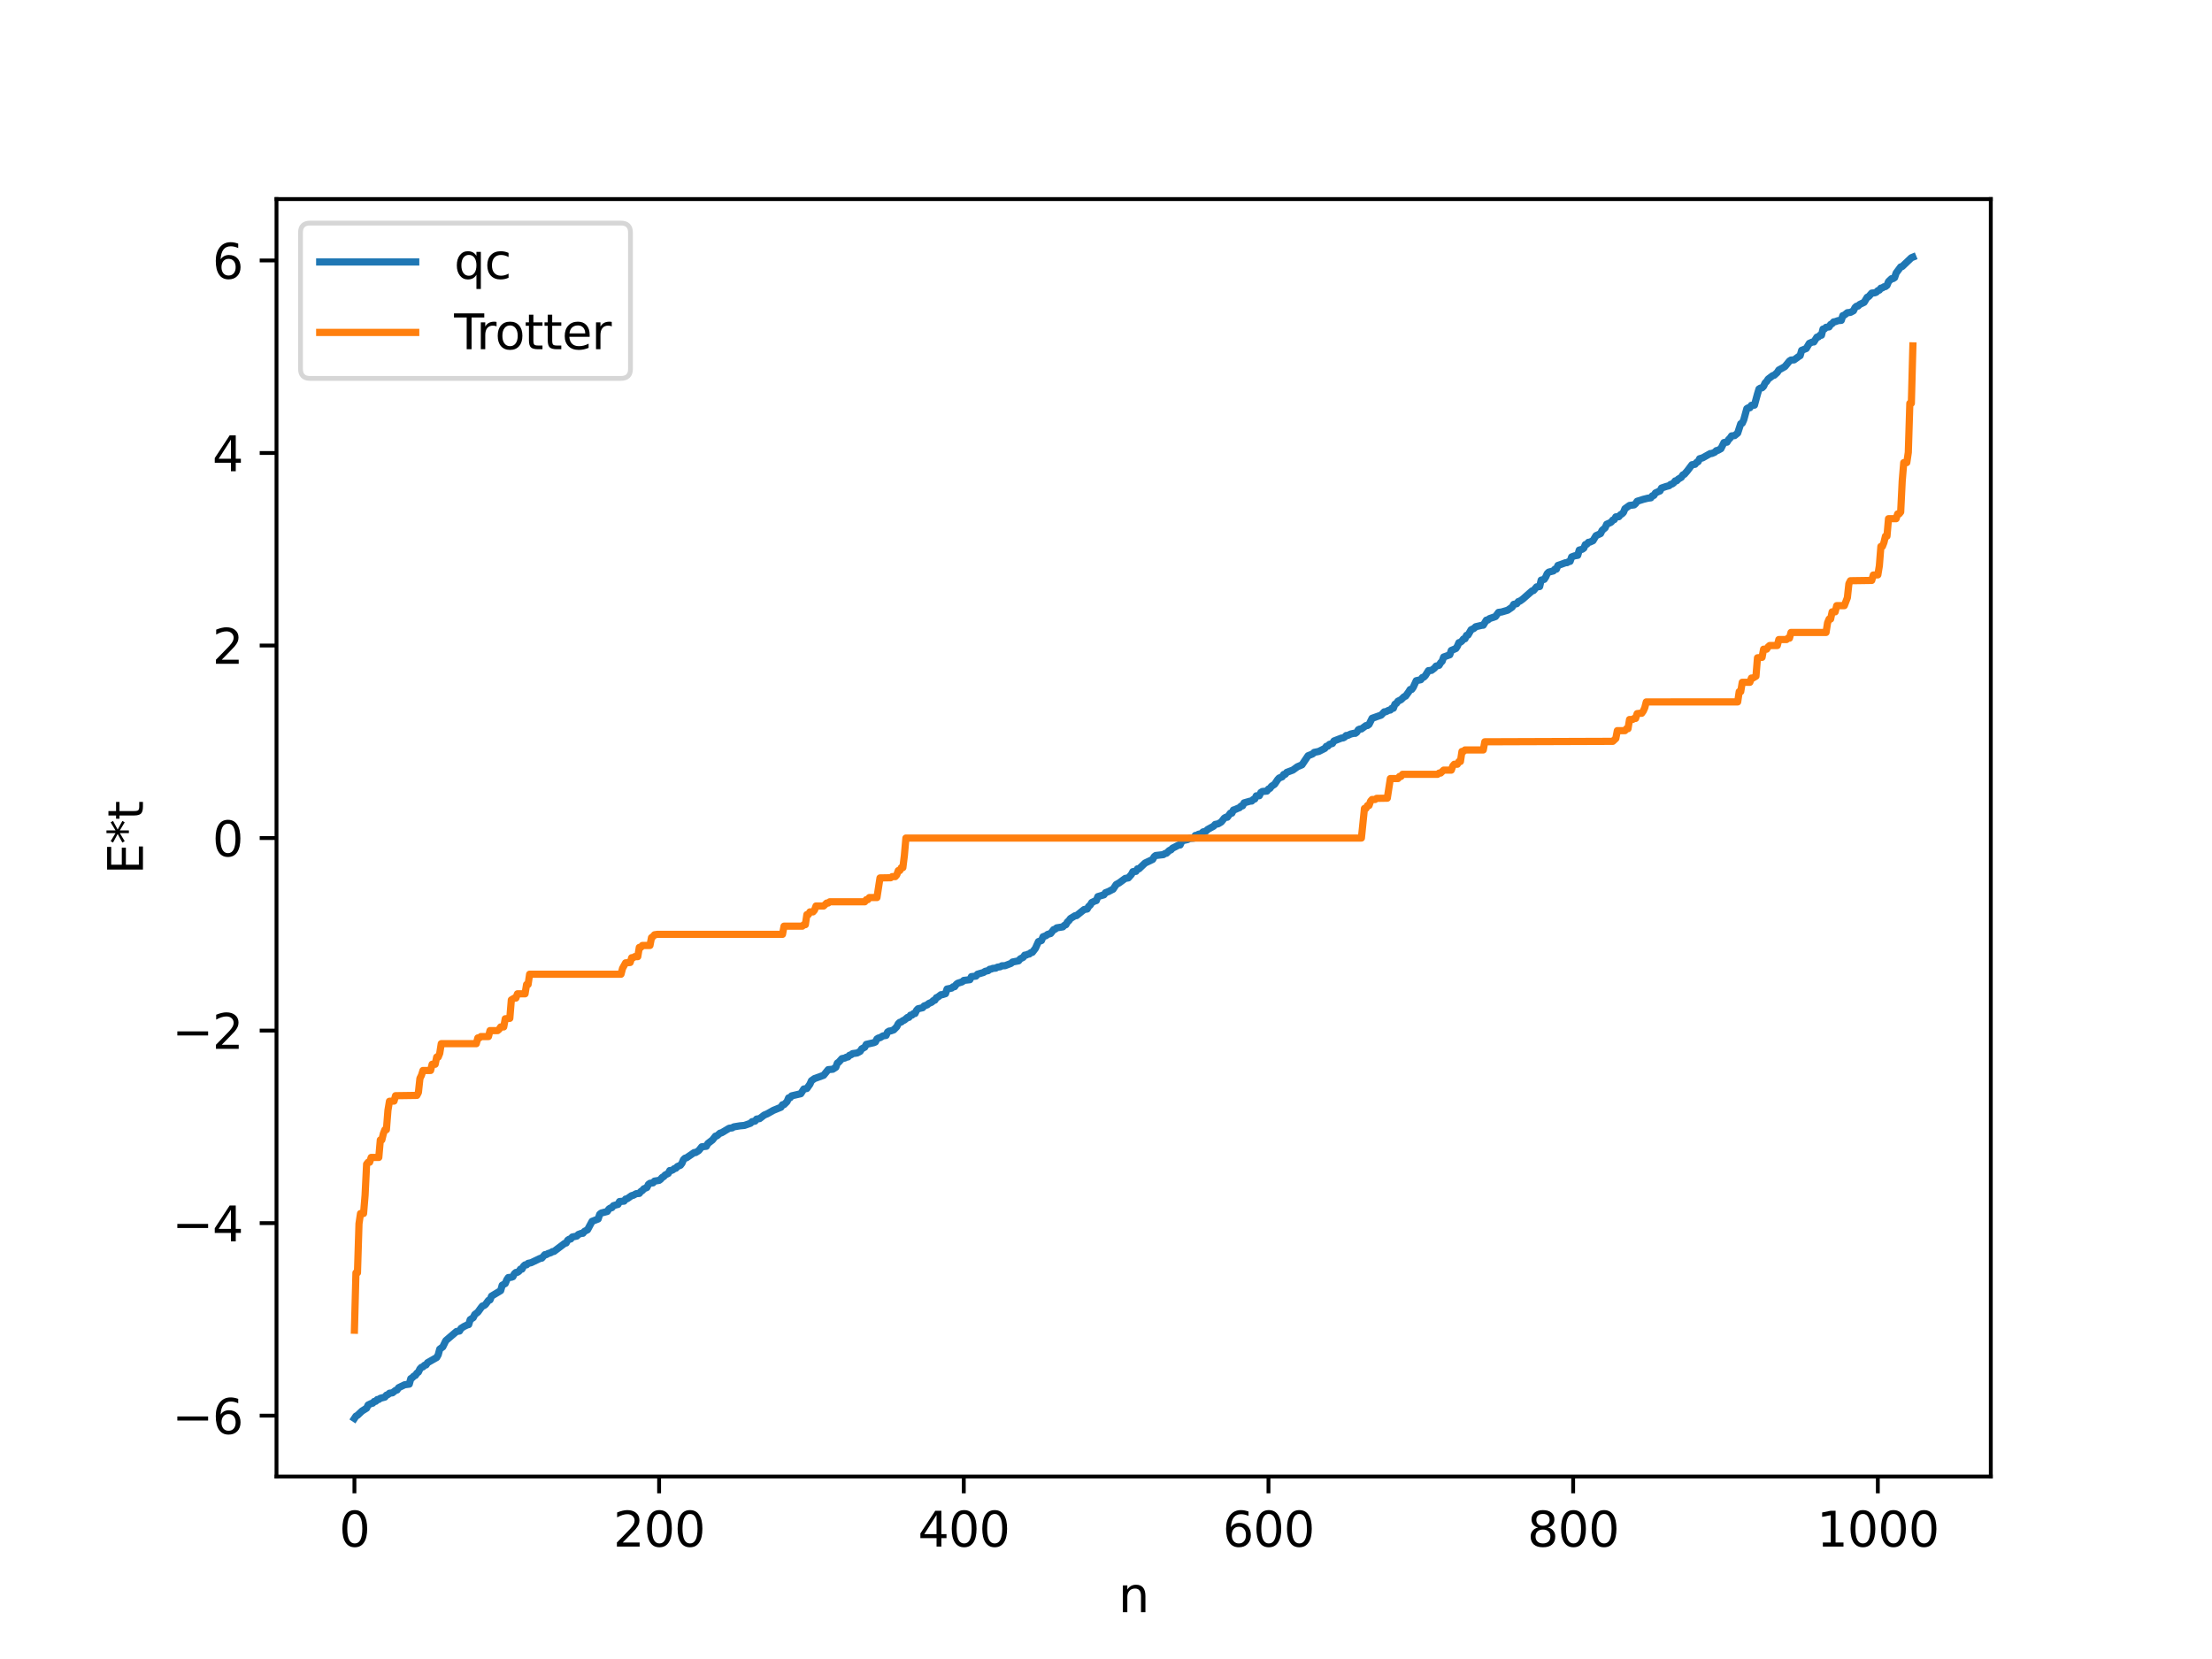 <?xml version="1.0" encoding="utf-8" standalone="no"?>
<!DOCTYPE svg PUBLIC "-//W3C//DTD SVG 1.1//EN"
  "http://www.w3.org/Graphics/SVG/1.1/DTD/svg11.dtd">
<svg xmlns:xlink="http://www.w3.org/1999/xlink" width="460.8pt" height="345.6pt" viewBox="0 0 460.8 345.6" xmlns="http://www.w3.org/2000/svg" version="1.1">
 <defs>
  <style type="text/css">*{stroke-linejoin: round; stroke-linecap: butt}</style>
 </defs>
 <g id="figure_1">
  <g id="patch_1">
   <path d="M 0 345.6 
L 460.8 345.6 
L 460.8 0 
L 0 0 
z
" style="fill: #ffffff"/>
  </g>
  <g id="axes_1">
   <g id="patch_2">
    <path d="M 57.6 307.584 
L 414.72 307.584 
L 414.72 41.472 
L 57.6 41.472 
z
" style="fill: #ffffff"/>
   </g>
   <g id="matplotlib.axis_1">
    <g id="xtick_1">
     <g id="line2d_1">
      <defs>
       <path id="md6f5f06dee" d="M 0 0 
L 0 3.5 
" style="stroke: #000000; stroke-width: 0.8"/>
      </defs>
      <g>
       <use xlink:href="#md6f5f06dee" x="73.833" y="307.584" style="stroke: #000000; stroke-width: 0.8"/>
      </g>
     </g>
     <g id="text_1">
      <!-- 0 -->
      <g transform="translate(70.651 322.182) scale(0.1 -0.1)">
       <defs>
        <path id="DejaVuSans-30" d="M 2034 4250 
Q 1547 4250 1301 3770 
Q 1056 3291 1056 2328 
Q 1056 1369 1301 889 
Q 1547 409 2034 409 
Q 2525 409 2770 889 
Q 3016 1369 3016 2328 
Q 3016 3291 2770 3770 
Q 2525 4250 2034 4250 
z
M 2034 4750 
Q 2819 4750 3233 4129 
Q 3647 3509 3647 2328 
Q 3647 1150 3233 529 
Q 2819 -91 2034 -91 
Q 1250 -91 836 529 
Q 422 1150 422 2328 
Q 422 3509 836 4129 
Q 1250 4750 2034 4750 
z
" transform="scale(0.016)"/>
       </defs>
       <use xlink:href="#DejaVuSans-30"/>
      </g>
     </g>
    </g>
    <g id="xtick_2">
     <g id="line2d_2">
      <g>
       <use xlink:href="#md6f5f06dee" x="137.304" y="307.584" style="stroke: #000000; stroke-width: 0.8"/>
      </g>
     </g>
     <g id="text_2">
      <!-- 200 -->
      <g transform="translate(127.76 322.182) scale(0.1 -0.1)">
       <defs>
        <path id="DejaVuSans-32" d="M 1228 531 
L 3431 531 
L 3431 0 
L 469 0 
L 469 531 
Q 828 903 1448 1529 
Q 2069 2156 2228 2338 
Q 2531 2678 2651 2914 
Q 2772 3150 2772 3378 
Q 2772 3750 2511 3984 
Q 2250 4219 1831 4219 
Q 1534 4219 1204 4116 
Q 875 4013 500 3803 
L 500 4441 
Q 881 4594 1212 4672 
Q 1544 4750 1819 4750 
Q 2544 4750 2975 4387 
Q 3406 4025 3406 3419 
Q 3406 3131 3298 2873 
Q 3191 2616 2906 2266 
Q 2828 2175 2409 1742 
Q 1991 1309 1228 531 
z
" transform="scale(0.016)"/>
       </defs>
       <use xlink:href="#DejaVuSans-32"/>
       <use xlink:href="#DejaVuSans-30" x="63.623"/>
       <use xlink:href="#DejaVuSans-30" x="127.246"/>
      </g>
     </g>
    </g>
    <g id="xtick_3">
     <g id="line2d_3">
      <g>
       <use xlink:href="#md6f5f06dee" x="200.775" y="307.584" style="stroke: #000000; stroke-width: 0.8"/>
      </g>
     </g>
     <g id="text_3">
      <!-- 400 -->
      <g transform="translate(191.231 322.182) scale(0.1 -0.1)">
       <defs>
        <path id="DejaVuSans-34" d="M 2419 4116 
L 825 1625 
L 2419 1625 
L 2419 4116 
z
M 2253 4666 
L 3047 4666 
L 3047 1625 
L 3713 1625 
L 3713 1100 
L 3047 1100 
L 3047 0 
L 2419 0 
L 2419 1100 
L 313 1100 
L 313 1709 
L 2253 4666 
z
" transform="scale(0.016)"/>
       </defs>
       <use xlink:href="#DejaVuSans-34"/>
       <use xlink:href="#DejaVuSans-30" x="63.623"/>
       <use xlink:href="#DejaVuSans-30" x="127.246"/>
      </g>
     </g>
    </g>
    <g id="xtick_4">
     <g id="line2d_4">
      <g>
       <use xlink:href="#md6f5f06dee" x="264.246" y="307.584" style="stroke: #000000; stroke-width: 0.8"/>
      </g>
     </g>
     <g id="text_4">
      <!-- 600 -->
      <g transform="translate(254.702 322.182) scale(0.1 -0.1)">
       <defs>
        <path id="DejaVuSans-36" d="M 2113 2584 
Q 1688 2584 1439 2293 
Q 1191 2003 1191 1497 
Q 1191 994 1439 701 
Q 1688 409 2113 409 
Q 2538 409 2786 701 
Q 3034 994 3034 1497 
Q 3034 2003 2786 2293 
Q 2538 2584 2113 2584 
z
M 3366 4563 
L 3366 3988 
Q 3128 4100 2886 4159 
Q 2644 4219 2406 4219 
Q 1781 4219 1451 3797 
Q 1122 3375 1075 2522 
Q 1259 2794 1537 2939 
Q 1816 3084 2150 3084 
Q 2853 3084 3261 2657 
Q 3669 2231 3669 1497 
Q 3669 778 3244 343 
Q 2819 -91 2113 -91 
Q 1303 -91 875 529 
Q 447 1150 447 2328 
Q 447 3434 972 4092 
Q 1497 4750 2381 4750 
Q 2619 4750 2861 4703 
Q 3103 4656 3366 4563 
z
" transform="scale(0.016)"/>
       </defs>
       <use xlink:href="#DejaVuSans-36"/>
       <use xlink:href="#DejaVuSans-30" x="63.623"/>
       <use xlink:href="#DejaVuSans-30" x="127.246"/>
      </g>
     </g>
    </g>
    <g id="xtick_5">
     <g id="line2d_5">
      <g>
       <use xlink:href="#md6f5f06dee" x="327.717" y="307.584" style="stroke: #000000; stroke-width: 0.8"/>
      </g>
     </g>
     <g id="text_5">
      <!-- 800 -->
      <g transform="translate(318.173 322.182) scale(0.1 -0.1)">
       <defs>
        <path id="DejaVuSans-38" d="M 2034 2216 
Q 1584 2216 1326 1975 
Q 1069 1734 1069 1313 
Q 1069 891 1326 650 
Q 1584 409 2034 409 
Q 2484 409 2743 651 
Q 3003 894 3003 1313 
Q 3003 1734 2745 1975 
Q 2488 2216 2034 2216 
z
M 1403 2484 
Q 997 2584 770 2862 
Q 544 3141 544 3541 
Q 544 4100 942 4425 
Q 1341 4750 2034 4750 
Q 2731 4750 3128 4425 
Q 3525 4100 3525 3541 
Q 3525 3141 3298 2862 
Q 3072 2584 2669 2484 
Q 3125 2378 3379 2068 
Q 3634 1759 3634 1313 
Q 3634 634 3220 271 
Q 2806 -91 2034 -91 
Q 1263 -91 848 271 
Q 434 634 434 1313 
Q 434 1759 690 2068 
Q 947 2378 1403 2484 
z
M 1172 3481 
Q 1172 3119 1398 2916 
Q 1625 2713 2034 2713 
Q 2441 2713 2670 2916 
Q 2900 3119 2900 3481 
Q 2900 3844 2670 4047 
Q 2441 4250 2034 4250 
Q 1625 4250 1398 4047 
Q 1172 3844 1172 3481 
z
" transform="scale(0.016)"/>
       </defs>
       <use xlink:href="#DejaVuSans-38"/>
       <use xlink:href="#DejaVuSans-30" x="63.623"/>
       <use xlink:href="#DejaVuSans-30" x="127.246"/>
      </g>
     </g>
    </g>
    <g id="xtick_6">
     <g id="line2d_6">
      <g>
       <use xlink:href="#md6f5f06dee" x="391.188" y="307.584" style="stroke: #000000; stroke-width: 0.8"/>
      </g>
     </g>
     <g id="text_6">
      <!-- 1000 -->
      <g transform="translate(378.463 322.182) scale(0.1 -0.1)">
       <defs>
        <path id="DejaVuSans-31" d="M 794 531 
L 1825 531 
L 1825 4091 
L 703 3866 
L 703 4441 
L 1819 4666 
L 2450 4666 
L 2450 531 
L 3481 531 
L 3481 0 
L 794 0 
L 794 531 
z
" transform="scale(0.016)"/>
       </defs>
       <use xlink:href="#DejaVuSans-31"/>
       <use xlink:href="#DejaVuSans-30" x="63.623"/>
       <use xlink:href="#DejaVuSans-30" x="127.246"/>
       <use xlink:href="#DejaVuSans-30" x="190.869"/>
      </g>
     </g>
    </g>
    <g id="text_7">
     <!-- n -->
     <g transform="translate(232.991 335.861) scale(0.1 -0.1)">
      <defs>
       <path id="DejaVuSans-6e" d="M 3513 2113 
L 3513 0 
L 2938 0 
L 2938 2094 
Q 2938 2591 2744 2837 
Q 2550 3084 2163 3084 
Q 1697 3084 1428 2787 
Q 1159 2491 1159 1978 
L 1159 0 
L 581 0 
L 581 3500 
L 1159 3500 
L 1159 2956 
Q 1366 3272 1645 3428 
Q 1925 3584 2291 3584 
Q 2894 3584 3203 3211 
Q 3513 2838 3513 2113 
z
" transform="scale(0.016)"/>
      </defs>
      <use xlink:href="#DejaVuSans-6e"/>
     </g>
    </g>
   </g>
   <g id="matplotlib.axis_2">
    <g id="ytick_1">
     <g id="line2d_7">
      <defs>
       <path id="meddeacdf82" d="M 0 0 
L -3.5 0 
" style="stroke: #000000; stroke-width: 0.8"/>
      </defs>
      <g>
       <use xlink:href="#meddeacdf82" x="57.6" y="294.91" style="stroke: #000000; stroke-width: 0.8"/>
      </g>
     </g>
     <g id="text_8">
      <!-- −6 -->
      <g transform="translate(35.858 298.709) scale(0.1 -0.1)">
       <defs>
        <path id="DejaVuSans-2212" d="M 678 2272 
L 4684 2272 
L 4684 1741 
L 678 1741 
L 678 2272 
z
" transform="scale(0.016)"/>
       </defs>
       <use xlink:href="#DejaVuSans-2212"/>
       <use xlink:href="#DejaVuSans-36" x="83.789"/>
      </g>
     </g>
    </g>
    <g id="ytick_2">
     <g id="line2d_8">
      <g>
       <use xlink:href="#meddeacdf82" x="57.6" y="254.801" style="stroke: #000000; stroke-width: 0.8"/>
      </g>
     </g>
     <g id="text_9">
      <!-- −4 -->
      <g transform="translate(35.858 258.6) scale(0.1 -0.1)">
       <use xlink:href="#DejaVuSans-2212"/>
       <use xlink:href="#DejaVuSans-34" x="83.789"/>
      </g>
     </g>
    </g>
    <g id="ytick_3">
     <g id="line2d_9">
      <g>
       <use xlink:href="#meddeacdf82" x="57.6" y="214.692" style="stroke: #000000; stroke-width: 0.8"/>
      </g>
     </g>
     <g id="text_10">
      <!-- −2 -->
      <g transform="translate(35.858 218.491) scale(0.1 -0.1)">
       <use xlink:href="#DejaVuSans-2212"/>
       <use xlink:href="#DejaVuSans-32" x="83.789"/>
      </g>
     </g>
    </g>
    <g id="ytick_4">
     <g id="line2d_10">
      <g>
       <use xlink:href="#meddeacdf82" x="57.6" y="174.583" style="stroke: #000000; stroke-width: 0.8"/>
      </g>
     </g>
     <g id="text_11">
      <!-- 0 -->
      <g transform="translate(44.237 178.382) scale(0.1 -0.1)">
       <use xlink:href="#DejaVuSans-30"/>
      </g>
     </g>
    </g>
    <g id="ytick_5">
     <g id="line2d_11">
      <g>
       <use xlink:href="#meddeacdf82" x="57.6" y="134.474" style="stroke: #000000; stroke-width: 0.8"/>
      </g>
     </g>
     <g id="text_12">
      <!-- 2 -->
      <g transform="translate(44.237 138.273) scale(0.1 -0.1)">
       <use xlink:href="#DejaVuSans-32"/>
      </g>
     </g>
    </g>
    <g id="ytick_6">
     <g id="line2d_12">
      <g>
       <use xlink:href="#meddeacdf82" x="57.6" y="94.365" style="stroke: #000000; stroke-width: 0.8"/>
      </g>
     </g>
     <g id="text_13">
      <!-- 4 -->
      <g transform="translate(44.237 98.164) scale(0.1 -0.1)">
       <use xlink:href="#DejaVuSans-34"/>
      </g>
     </g>
    </g>
    <g id="ytick_7">
     <g id="line2d_13">
      <g>
       <use xlink:href="#meddeacdf82" x="57.6" y="54.256" style="stroke: #000000; stroke-width: 0.8"/>
      </g>
     </g>
     <g id="text_14">
      <!-- 6 -->
      <g transform="translate(44.237 58.055) scale(0.1 -0.1)">
       <use xlink:href="#DejaVuSans-36"/>
      </g>
     </g>
    </g>
    <g id="text_15">
     <!-- E*t -->
     <g transform="translate(29.778 182.148) rotate(-90) scale(0.1 -0.1)">
      <defs>
       <path id="DejaVuSans-45" d="M 628 4666 
L 3578 4666 
L 3578 4134 
L 1259 4134 
L 1259 2753 
L 3481 2753 
L 3481 2222 
L 1259 2222 
L 1259 531 
L 3634 531 
L 3634 0 
L 628 0 
L 628 4666 
z
" transform="scale(0.016)"/>
       <path id="DejaVuSans-2a" d="M 3009 3897 
L 1888 3291 
L 3009 2681 
L 2828 2375 
L 1778 3009 
L 1778 1831 
L 1422 1831 
L 1422 3009 
L 372 2375 
L 191 2681 
L 1313 3291 
L 191 3897 
L 372 4206 
L 1422 3572 
L 1422 4750 
L 1778 4750 
L 1778 3572 
L 2828 4206 
L 3009 3897 
z
" transform="scale(0.016)"/>
       <path id="DejaVuSans-74" d="M 1172 4494 
L 1172 3500 
L 2356 3500 
L 2356 3053 
L 1172 3053 
L 1172 1153 
Q 1172 725 1289 603 
Q 1406 481 1766 481 
L 2356 481 
L 2356 0 
L 1766 0 
Q 1100 0 847 248 
Q 594 497 594 1153 
L 594 3053 
L 172 3053 
L 172 3500 
L 594 3500 
L 594 4494 
L 1172 4494 
z
" transform="scale(0.016)"/>
      </defs>
      <use xlink:href="#DejaVuSans-45"/>
      <use xlink:href="#DejaVuSans-2a" x="63.184"/>
      <use xlink:href="#DejaVuSans-74" x="113.184"/>
     </g>
    </g>
   </g>
   <g id="line2d_14">
    <path d="M 73.833 295.488 
L 74.15 295.012 
L 74.467 294.837 
L 75.42 293.94 
L 76.372 293.348 
L 76.689 292.684 
L 77.324 292.376 
L 77.641 292.31 
L 77.958 291.943 
L 78.276 291.916 
L 78.593 291.551 
L 78.91 291.534 
L 79.228 291.288 
L 80.18 291.041 
L 80.497 290.638 
L 80.815 290.529 
L 81.132 290.231 
L 81.767 290.146 
L 82.401 289.643 
L 82.719 289.557 
L 83.036 289.086 
L 84.305 288.468 
L 85.258 288.341 
L 85.575 287.192 
L 85.892 287.007 
L 86.21 286.66 
L 86.527 286.532 
L 86.844 286.057 
L 87.162 285.835 
L 87.479 285.17 
L 87.796 284.836 
L 88.114 284.745 
L 88.431 284.408 
L 88.748 284.348 
L 89.066 283.874 
L 90.97 282.791 
L 91.287 282.23 
L 91.605 281.044 
L 92.239 280.579 
L 92.874 279.274 
L 95.096 277.377 
L 95.73 277.274 
L 96.048 276.723 
L 96.682 276.321 
L 97.317 276.014 
L 97.634 275.933 
L 97.952 274.903 
L 98.586 274.488 
L 98.904 273.837 
L 99.539 273.354 
L 100.173 272.474 
L 100.491 272.073 
L 100.808 271.985 
L 101.125 271.756 
L 101.76 270.901 
L 102.077 270.794 
L 102.395 270.008 
L 104.299 268.859 
L 104.616 267.736 
L 105.251 267.388 
L 105.568 266.613 
L 105.886 266.141 
L 106.52 266.077 
L 106.838 265.96 
L 107.155 265.348 
L 107.472 265.077 
L 107.79 265.042 
L 108.107 264.839 
L 108.424 264.379 
L 108.742 264.375 
L 109.059 263.774 
L 109.377 263.498 
L 109.694 263.487 
L 110.011 263.179 
L 110.646 263.043 
L 112.55 262.133 
L 112.867 262.092 
L 113.502 261.367 
L 113.82 261.355 
L 114.137 261.15 
L 114.772 260.948 
L 115.089 260.735 
L 115.406 260.696 
L 117.628 259.018 
L 117.945 258.935 
L 118.262 258.369 
L 118.58 258.148 
L 118.897 258.105 
L 119.215 257.693 
L 120.167 257.496 
L 120.484 257.159 
L 121.119 256.922 
L 121.436 256.914 
L 121.753 256.512 
L 122.388 256.198 
L 123.34 254.43 
L 124.61 253.935 
L 124.927 252.966 
L 125.244 252.703 
L 126.514 252.367 
L 126.831 251.877 
L 127.148 251.659 
L 127.466 251.579 
L 127.783 251.171 
L 128.418 250.978 
L 128.735 250.907 
L 129.053 250.305 
L 130.005 250.22 
L 130.322 249.789 
L 130.639 249.735 
L 131.591 249.065 
L 131.909 249.008 
L 132.543 248.661 
L 133.178 248.611 
L 133.496 248.199 
L 133.813 248.02 
L 134.13 247.646 
L 134.765 247.38 
L 135.082 246.734 
L 135.4 246.502 
L 136.034 246.409 
L 136.352 246.044 
L 137.304 245.893 
L 137.621 245.657 
L 137.939 245.276 
L 138.256 245.119 
L 138.573 244.764 
L 139.208 244.451 
L 139.525 243.844 
L 139.843 243.838 
L 140.16 243.708 
L 140.477 243.441 
L 140.795 243.371 
L 141.112 243.011 
L 141.747 242.743 
L 142.064 242.326 
L 142.381 241.574 
L 142.699 241.274 
L 143.016 241.19 
L 144.603 240.101 
L 144.92 240.093 
L 145.555 239.694 
L 146.19 238.899 
L 147.142 238.79 
L 147.459 238.214 
L 148.411 237.481 
L 149.046 236.677 
L 149.363 236.604 
L 149.998 236.053 
L 150.315 235.986 
L 151.902 235.033 
L 152.537 234.956 
L 152.854 234.746 
L 154.124 234.534 
L 155.076 234.446 
L 156.345 233.996 
L 156.662 233.671 
L 157.297 233.544 
L 157.615 233.126 
L 158.249 233.025 
L 159.201 232.291 
L 159.836 232.025 
L 161.105 231.309 
L 162.692 230.657 
L 163.01 230.137 
L 163.327 230.109 
L 163.962 229.477 
L 164.279 228.709 
L 164.596 228.684 
L 164.914 228.287 
L 166.818 227.841 
L 167.453 226.857 
L 168.087 226.752 
L 168.722 225.852 
L 169.039 225.137 
L 169.674 224.687 
L 171.578 224.001 
L 172.53 222.826 
L 173.482 222.74 
L 174.117 222.331 
L 174.434 221.462 
L 174.752 221.241 
L 175.386 220.531 
L 176.021 220.403 
L 176.339 220.215 
L 176.656 220.181 
L 176.973 219.825 
L 177.291 219.743 
L 177.608 219.487 
L 178.56 219.356 
L 179.195 219.011 
L 179.512 218.495 
L 180.147 218.149 
L 180.464 217.565 
L 182.051 217.203 
L 182.368 217.058 
L 182.686 216.435 
L 183.003 216.232 
L 183.32 216.177 
L 183.955 215.792 
L 184.59 215.695 
L 184.907 214.994 
L 185.224 214.793 
L 185.542 214.76 
L 186.177 214.54 
L 186.811 213.893 
L 187.129 213.251 
L 187.446 212.963 
L 187.763 212.895 
L 188.081 212.621 
L 188.398 212.504 
L 189.033 211.957 
L 189.35 211.937 
L 189.667 211.476 
L 189.985 211.471 
L 190.302 211.147 
L 190.62 211.131 
L 190.937 210.469 
L 191.254 210.137 
L 192.206 209.929 
L 192.524 209.553 
L 193.158 209.328 
L 193.476 209.042 
L 194.11 208.77 
L 194.428 208.442 
L 194.745 208.361 
L 195.062 207.838 
L 195.38 207.707 
L 196.015 207.217 
L 196.332 207.2 
L 196.967 206.999 
L 197.284 206.032 
L 198.236 205.842 
L 198.553 205.565 
L 198.871 205.543 
L 199.188 205.088 
L 199.505 204.835 
L 200.458 204.529 
L 200.775 204.237 
L 202.044 204.089 
L 202.362 203.449 
L 203.314 203.34 
L 203.631 202.947 
L 204.9 202.577 
L 205.218 202.344 
L 205.853 202.201 
L 206.17 201.914 
L 206.487 201.88 
L 206.805 201.731 
L 207.439 201.679 
L 207.757 201.486 
L 208.391 201.39 
L 208.709 201.189 
L 209.343 201.182 
L 210.613 200.692 
L 210.93 200.404 
L 212.2 200.157 
L 212.517 199.757 
L 213.152 199.429 
L 213.469 198.97 
L 213.786 198.956 
L 214.104 198.781 
L 214.421 198.741 
L 214.739 198.458 
L 215.056 198.395 
L 215.691 197.569 
L 216.325 196.151 
L 216.96 195.931 
L 217.277 195.147 
L 217.912 194.914 
L 218.229 194.649 
L 218.864 194.469 
L 219.499 193.652 
L 219.816 193.566 
L 220.134 193.288 
L 221.403 193.087 
L 221.72 192.762 
L 222.038 192.64 
L 222.355 192.068 
L 222.672 191.795 
L 222.99 191.353 
L 223.942 190.768 
L 224.259 190.742 
L 225.846 189.472 
L 226.481 189.365 
L 226.798 188.808 
L 227.115 188.549 
L 227.433 188.01 
L 228.067 187.705 
L 228.385 187.608 
L 228.702 186.779 
L 229.972 186.405 
L 230.289 185.966 
L 230.924 185.726 
L 231.558 185.391 
L 231.876 185.239 
L 232.51 184.274 
L 233.145 183.918 
L 234.415 182.987 
L 235.049 182.885 
L 235.684 182.171 
L 236.001 181.58 
L 236.636 181.522 
L 236.953 180.995 
L 237.271 180.991 
L 238.54 179.787 
L 240.127 179.028 
L 240.444 178.454 
L 240.762 178.217 
L 242.348 178.034 
L 242.666 177.812 
L 242.983 177.751 
L 243.618 177.149 
L 243.935 177.041 
L 244.253 176.691 
L 244.887 176.38 
L 245.522 176.04 
L 245.839 176.024 
L 246.157 175.32 
L 246.474 175.102 
L 247.426 174.89 
L 247.743 174.679 
L 248.696 174.604 
L 249.013 174.034 
L 249.33 174.01 
L 249.648 173.795 
L 250.282 173.652 
L 250.6 173.307 
L 251.234 173.138 
L 251.552 172.809 
L 252.821 172.109 
L 253.139 171.746 
L 253.773 171.614 
L 254.408 171.236 
L 255.043 170.434 
L 255.36 170.248 
L 255.677 170.244 
L 256.312 169.392 
L 256.629 169.392 
L 256.947 168.742 
L 257.264 168.653 
L 257.899 168.37 
L 258.216 168.252 
L 258.534 167.92 
L 258.851 167.87 
L 259.168 167.252 
L 260.438 166.889 
L 260.755 166.874 
L 261.072 166.534 
L 261.39 166.447 
L 261.707 165.79 
L 262.342 165.762 
L 262.659 165.086 
L 262.977 164.882 
L 263.929 164.793 
L 264.246 164.364 
L 264.563 164.227 
L 264.881 163.79 
L 265.515 163.381 
L 266.15 162.43 
L 266.467 162.08 
L 267.102 161.828 
L 267.42 161.328 
L 267.737 161.304 
L 268.054 160.898 
L 269.324 160.42 
L 270.276 159.729 
L 271.228 159.322 
L 272.497 157.438 
L 273.449 157.055 
L 273.767 156.734 
L 274.719 156.541 
L 275.988 155.901 
L 276.305 155.467 
L 276.623 155.434 
L 276.94 155.066 
L 277.575 154.876 
L 277.892 154.359 
L 279.479 153.746 
L 279.796 153.724 
L 280.114 153.554 
L 280.431 153.218 
L 280.748 153.21 
L 281.383 152.912 
L 282.018 152.767 
L 282.335 152.766 
L 282.653 152.534 
L 282.97 152.01 
L 283.287 151.868 
L 283.605 151.855 
L 284.557 151.157 
L 284.874 151.138 
L 285.191 150.907 
L 285.826 149.636 
L 287.73 148.96 
L 288.365 148.289 
L 288.682 148.274 
L 289.317 147.954 
L 289.634 147.914 
L 289.952 147.546 
L 290.269 147.541 
L 290.586 146.7 
L 290.904 146.523 
L 291.221 146.073 
L 291.856 145.761 
L 292.491 145.144 
L 292.808 145.02 
L 293.443 144.148 
L 293.76 143.637 
L 294.077 143.623 
L 294.395 143.188 
L 295.029 141.802 
L 295.981 141.593 
L 296.299 141.141 
L 296.616 141.052 
L 296.934 140.726 
L 297.568 139.708 
L 298.203 139.653 
L 298.838 139.17 
L 299.155 138.759 
L 299.79 138.598 
L 300.107 138.063 
L 300.424 137.755 
L 300.742 136.866 
L 302.011 136.404 
L 302.329 135.502 
L 303.281 135.1 
L 303.598 134.62 
L 303.915 133.876 
L 304.233 133.787 
L 304.55 133.525 
L 304.867 133.108 
L 305.185 133.067 
L 305.502 132.355 
L 305.82 132.293 
L 306.454 131.192 
L 307.089 130.884 
L 307.406 130.56 
L 308.676 130.263 
L 308.993 130.236 
L 309.628 129.187 
L 309.945 129.164 
L 310.262 128.88 
L 311.532 128.442 
L 312.167 127.57 
L 312.801 127.493 
L 314.071 127.122 
L 315.023 126.461 
L 315.34 125.895 
L 315.975 125.76 
L 316.292 125.322 
L 316.61 125.231 
L 317.244 124.779 
L 319.148 123.102 
L 319.466 123.015 
L 320.1 122.258 
L 320.735 122.19 
L 321.053 120.848 
L 321.687 120.689 
L 322.005 120.191 
L 322.322 119.481 
L 322.639 119.181 
L 323.591 118.938 
L 323.909 118.571 
L 324.226 118.564 
L 324.543 117.791 
L 325.178 117.578 
L 326.13 117.223 
L 326.448 117.209 
L 326.765 117.008 
L 327.082 116.944 
L 327.4 116.021 
L 328.034 115.787 
L 328.669 115.682 
L 328.986 114.588 
L 329.621 114.422 
L 329.939 114.18 
L 330.256 113.442 
L 330.573 113.362 
L 330.891 112.975 
L 331.208 112.932 
L 331.843 112.639 
L 332.477 111.588 
L 333.429 111.152 
L 333.747 110.487 
L 334.381 109.943 
L 334.699 109.214 
L 335.334 108.932 
L 335.651 108.764 
L 335.968 108.343 
L 336.286 108.241 
L 336.603 107.672 
L 337.238 107.632 
L 337.555 107.235 
L 337.872 107.065 
L 338.19 106.748 
L 338.507 105.977 
L 339.459 105.295 
L 340.411 105.177 
L 340.729 104.9 
L 341.046 104.426 
L 342.315 104.024 
L 343.267 103.786 
L 343.902 103.705 
L 344.22 103.285 
L 344.537 103.201 
L 344.854 102.692 
L 345.489 102.395 
L 345.806 102.277 
L 346.124 101.67 
L 347.076 101.348 
L 347.71 101.177 
L 348.028 100.906 
L 348.345 100.821 
L 348.662 100.587 
L 348.98 100.178 
L 349.297 100.148 
L 349.615 99.809 
L 350.249 99.438 
L 350.567 98.937 
L 350.884 98.804 
L 351.519 98.076 
L 352.471 96.811 
L 353.105 96.722 
L 353.423 96.33 
L 353.74 96.184 
L 354.058 95.561 
L 354.692 95.377 
L 356.279 94.485 
L 356.596 94.472 
L 357.231 94.199 
L 357.548 93.876 
L 357.866 93.815 
L 358.5 93.467 
L 359.135 92.188 
L 359.77 92.105 
L 360.087 91.58 
L 360.405 91.273 
L 360.722 90.804 
L 361.357 90.741 
L 361.991 90.218 
L 362.626 88.272 
L 362.943 88.158 
L 363.261 87.441 
L 363.896 85.127 
L 364.213 84.948 
L 364.53 84.944 
L 364.848 84.434 
L 365.482 84.398 
L 366.117 82.065 
L 366.434 81.03 
L 366.752 80.835 
L 367.069 80.785 
L 367.386 80.477 
L 367.704 79.772 
L 368.021 79.473 
L 368.339 78.974 
L 369.291 78.249 
L 369.608 78.166 
L 370.243 77.583 
L 370.56 77.082 
L 371.829 76.368 
L 372.781 75.207 
L 373.099 75.006 
L 373.734 74.969 
L 374.686 74.277 
L 375.003 74.087 
L 375.32 72.984 
L 376.272 72.603 
L 376.907 71.533 
L 377.542 71.252 
L 377.859 71.234 
L 378.494 70.231 
L 378.811 70.186 
L 379.129 69.833 
L 379.446 69.831 
L 379.763 68.554 
L 380.081 68.52 
L 380.398 68.185 
L 381.033 68.1 
L 381.35 67.591 
L 381.667 67.425 
L 381.985 67.054 
L 382.302 67.012 
L 382.937 66.787 
L 383.572 66.738 
L 383.889 65.752 
L 384.206 65.65 
L 384.841 65.142 
L 385.476 65.076 
L 386.11 64.737 
L 386.428 64.076 
L 386.745 63.795 
L 387.062 63.764 
L 387.38 63.437 
L 388.332 62.977 
L 388.967 61.925 
L 389.284 61.779 
L 389.919 61.056 
L 390.553 60.993 
L 390.871 60.874 
L 391.188 60.546 
L 391.505 60.438 
L 391.823 60.023 
L 392.14 59.972 
L 392.458 59.745 
L 392.775 59.693 
L 393.092 59.446 
L 393.41 58.657 
L 394.044 58.058 
L 394.362 58.035 
L 394.679 57.833 
L 394.996 56.882 
L 395.948 55.597 
L 396.266 55.514 
L 398.17 53.699 
L 398.487 53.568 
L 398.487 53.568 
" clip-path="url(#pbd0de60ceb)" style="fill: none; stroke: #1f77b4; stroke-width: 1.5; stroke-linecap: square"/>
   </g>
   <g id="line2d_15">
    <path d="M 73.833 277.11 
L 74.15 265.146 
L 74.467 265.146 
L 74.785 254.919 
L 75.102 252.795 
L 75.737 252.795 
L 76.054 248.969 
L 76.372 242.509 
L 76.689 242.113 
L 77.006 242.113 
L 77.324 241.113 
L 78.91 241.113 
L 79.228 237.469 
L 79.545 237.469 
L 79.862 236.15 
L 80.18 235.335 
L 80.497 235.335 
L 80.815 231.305 
L 81.132 229.409 
L 82.084 229.376 
L 82.401 228.253 
L 86.844 228.19 
L 87.162 227.575 
L 87.479 224.655 
L 87.796 224.009 
L 88.114 222.999 
L 89.7 222.999 
L 90.018 221.707 
L 90.653 221.707 
L 90.97 220.207 
L 91.287 220.207 
L 91.605 219.425 
L 91.922 217.415 
L 99.221 217.415 
L 99.539 216.217 
L 99.856 216.217 
L 100.173 215.933 
L 101.76 215.933 
L 102.077 214.692 
L 103.664 214.692 
L 103.981 214.412 
L 104.299 213.928 
L 104.934 213.928 
L 105.251 212.225 
L 106.203 212.139 
L 106.52 208.296 
L 107.155 207.917 
L 107.472 207.917 
L 107.79 207.032 
L 109.377 207.032 
L 109.694 205.09 
L 110.011 205.09 
L 110.329 202.944 
L 129.37 202.944 
L 129.687 201.725 
L 130.322 200.578 
L 131.274 200.505 
L 131.591 199.508 
L 131.909 199.508 
L 132.226 199.28 
L 132.861 199.28 
L 133.178 197.36 
L 133.496 197.36 
L 133.813 196.958 
L 135.4 196.958 
L 135.717 195.321 
L 136.034 195.1 
L 136.352 194.731 
L 136.986 194.637 
L 163.01 194.637 
L 163.327 192.938 
L 167.135 192.938 
L 167.453 192.628 
L 167.77 192.628 
L 168.087 190.524 
L 168.405 190.524 
L 168.722 189.963 
L 169.357 189.963 
L 169.674 189.601 
L 169.991 188.733 
L 171.578 188.733 
L 172.213 188.122 
L 172.53 188.122 
L 172.848 187.862 
L 180.147 187.862 
L 180.464 187.415 
L 180.781 187.415 
L 181.099 186.977 
L 182.686 186.977 
L 183.32 182.89 
L 185.542 182.853 
L 185.859 182.616 
L 186.494 182.616 
L 186.811 182.257 
L 187.129 181.358 
L 187.446 181.358 
L 187.763 180.749 
L 188.081 180.749 
L 188.398 178.208 
L 188.715 174.583 
L 283.605 174.583 
L 284.239 168.416 
L 284.557 168.416 
L 284.874 167.807 
L 285.191 167.807 
L 285.509 166.909 
L 285.826 166.55 
L 286.461 166.55 
L 286.778 166.312 
L 289 166.276 
L 289.634 162.189 
L 291.221 162.189 
L 291.539 161.75 
L 291.856 161.75 
L 292.173 161.304 
L 299.472 161.304 
L 299.79 161.044 
L 300.107 161.044 
L 300.742 160.432 
L 302.329 160.432 
L 302.646 159.565 
L 302.963 159.202 
L 303.598 159.202 
L 303.915 158.641 
L 304.233 158.641 
L 304.55 156.538 
L 304.867 156.538 
L 305.185 156.228 
L 308.993 156.228 
L 309.31 154.528 
L 335.968 154.435 
L 336.603 153.845 
L 336.92 152.207 
L 338.507 152.207 
L 338.824 151.805 
L 339.142 151.805 
L 339.459 149.886 
L 340.094 149.886 
L 340.411 149.658 
L 340.729 149.658 
L 341.046 148.66 
L 341.681 148.587 
L 341.998 148.587 
L 342.315 148.143 
L 342.633 147.441 
L 342.95 146.222 
L 361.991 146.221 
L 362.309 144.076 
L 362.626 144.076 
L 362.943 142.134 
L 364.53 142.134 
L 364.848 141.249 
L 365.165 141.249 
L 365.8 140.869 
L 366.117 137.027 
L 367.069 136.941 
L 367.386 135.238 
L 368.021 135.238 
L 368.339 134.754 
L 368.656 134.474 
L 370.243 134.474 
L 370.56 133.232 
L 372.147 133.232 
L 372.464 132.949 
L 372.781 132.949 
L 373.099 131.751 
L 380.398 131.751 
L 380.715 129.741 
L 381.033 128.959 
L 381.35 128.959 
L 381.667 127.459 
L 382.302 127.459 
L 382.62 126.167 
L 384.206 126.167 
L 384.841 124.511 
L 385.158 121.591 
L 385.476 120.976 
L 389.919 120.912 
L 390.236 119.79 
L 391.188 119.757 
L 391.505 117.86 
L 391.823 113.831 
L 392.14 113.831 
L 392.458 113.016 
L 392.775 111.696 
L 393.092 111.696 
L 393.41 108.052 
L 394.996 108.052 
L 395.314 107.053 
L 395.631 107.053 
L 395.948 106.656 
L 396.266 100.197 
L 396.583 96.371 
L 397.218 96.371 
L 397.535 94.246 
L 397.853 84.02 
L 398.17 84.02 
L 398.487 72.056 
L 398.487 72.056 
" clip-path="url(#pbd0de60ceb)" style="fill: none; stroke: #ff7f0e; stroke-width: 1.5; stroke-linecap: square"/>
   </g>
   <g id="patch_3">
    <path d="M 57.6 307.584 
L 57.6 41.472 
" style="fill: none; stroke: #000000; stroke-width: 0.8; stroke-linejoin: miter; stroke-linecap: square"/>
   </g>
   <g id="patch_4">
    <path d="M 414.72 307.584 
L 414.72 41.472 
" style="fill: none; stroke: #000000; stroke-width: 0.8; stroke-linejoin: miter; stroke-linecap: square"/>
   </g>
   <g id="patch_5">
    <path d="M 57.6 307.584 
L 414.72 307.584 
" style="fill: none; stroke: #000000; stroke-width: 0.8; stroke-linejoin: miter; stroke-linecap: square"/>
   </g>
   <g id="patch_6">
    <path d="M 57.6 41.472 
L 414.72 41.472 
" style="fill: none; stroke: #000000; stroke-width: 0.8; stroke-linejoin: miter; stroke-linecap: square"/>
   </g>
   <g id="legend_1">
    <g id="patch_7">
     <path d="M 64.6 78.828 
L 129.342 78.828 
Q 131.342 78.828 131.342 76.828 
L 131.342 48.472 
Q 131.342 46.472 129.342 46.472 
L 64.6 46.472 
Q 62.6 46.472 62.6 48.472 
L 62.6 76.828 
Q 62.6 78.828 64.6 78.828 
z
" style="fill: #ffffff; opacity: 0.8; stroke: #cccccc; stroke-linejoin: miter"/>
    </g>
    <g id="line2d_16">
     <path d="M 66.6 54.57 
L 76.6 54.57 
L 86.6 54.57 
" style="fill: none; stroke: #1f77b4; stroke-width: 1.5; stroke-linecap: square"/>
    </g>
    <g id="text_16">
     <!-- qc -->
     <g transform="translate(94.6 58.07) scale(0.1 -0.1)">
      <defs>
       <path id="DejaVuSans-71" d="M 947 1747 
Q 947 1113 1208 752 
Q 1469 391 1925 391 
Q 2381 391 2643 752 
Q 2906 1113 2906 1747 
Q 2906 2381 2643 2742 
Q 2381 3103 1925 3103 
Q 1469 3103 1208 2742 
Q 947 2381 947 1747 
z
M 2906 525 
Q 2725 213 2448 61 
Q 2172 -91 1784 -91 
Q 1150 -91 751 415 
Q 353 922 353 1747 
Q 353 2572 751 3078 
Q 1150 3584 1784 3584 
Q 2172 3584 2448 3432 
Q 2725 3281 2906 2969 
L 2906 3500 
L 3481 3500 
L 3481 -1331 
L 2906 -1331 
L 2906 525 
z
" transform="scale(0.016)"/>
       <path id="DejaVuSans-63" d="M 3122 3366 
L 3122 2828 
Q 2878 2963 2633 3030 
Q 2388 3097 2138 3097 
Q 1578 3097 1268 2742 
Q 959 2388 959 1747 
Q 959 1106 1268 751 
Q 1578 397 2138 397 
Q 2388 397 2633 464 
Q 2878 531 3122 666 
L 3122 134 
Q 2881 22 2623 -34 
Q 2366 -91 2075 -91 
Q 1284 -91 818 406 
Q 353 903 353 1747 
Q 353 2603 823 3093 
Q 1294 3584 2113 3584 
Q 2378 3584 2631 3529 
Q 2884 3475 3122 3366 
z
" transform="scale(0.016)"/>
      </defs>
      <use xlink:href="#DejaVuSans-71"/>
      <use xlink:href="#DejaVuSans-63" x="63.477"/>
     </g>
    </g>
    <g id="line2d_17">
     <path d="M 66.6 69.249 
L 76.6 69.249 
L 86.6 69.249 
" style="fill: none; stroke: #ff7f0e; stroke-width: 1.5; stroke-linecap: square"/>
    </g>
    <g id="text_17">
     <!-- Trotter -->
     <g transform="translate(94.6 72.749) scale(0.1 -0.1)">
      <defs>
       <path id="DejaVuSans-54" d="M -19 4666 
L 3928 4666 
L 3928 4134 
L 2272 4134 
L 2272 0 
L 1638 0 
L 1638 4134 
L -19 4134 
L -19 4666 
z
" transform="scale(0.016)"/>
       <path id="DejaVuSans-72" d="M 2631 2963 
Q 2534 3019 2420 3045 
Q 2306 3072 2169 3072 
Q 1681 3072 1420 2755 
Q 1159 2438 1159 1844 
L 1159 0 
L 581 0 
L 581 3500 
L 1159 3500 
L 1159 2956 
Q 1341 3275 1631 3429 
Q 1922 3584 2338 3584 
Q 2397 3584 2469 3576 
Q 2541 3569 2628 3553 
L 2631 2963 
z
" transform="scale(0.016)"/>
       <path id="DejaVuSans-6f" d="M 1959 3097 
Q 1497 3097 1228 2736 
Q 959 2375 959 1747 
Q 959 1119 1226 758 
Q 1494 397 1959 397 
Q 2419 397 2687 759 
Q 2956 1122 2956 1747 
Q 2956 2369 2687 2733 
Q 2419 3097 1959 3097 
z
M 1959 3584 
Q 2709 3584 3137 3096 
Q 3566 2609 3566 1747 
Q 3566 888 3137 398 
Q 2709 -91 1959 -91 
Q 1206 -91 779 398 
Q 353 888 353 1747 
Q 353 2609 779 3096 
Q 1206 3584 1959 3584 
z
" transform="scale(0.016)"/>
       <path id="DejaVuSans-65" d="M 3597 1894 
L 3597 1613 
L 953 1613 
Q 991 1019 1311 708 
Q 1631 397 2203 397 
Q 2534 397 2845 478 
Q 3156 559 3463 722 
L 3463 178 
Q 3153 47 2828 -22 
Q 2503 -91 2169 -91 
Q 1331 -91 842 396 
Q 353 884 353 1716 
Q 353 2575 817 3079 
Q 1281 3584 2069 3584 
Q 2775 3584 3186 3129 
Q 3597 2675 3597 1894 
z
M 3022 2063 
Q 3016 2534 2758 2815 
Q 2500 3097 2075 3097 
Q 1594 3097 1305 2825 
Q 1016 2553 972 2059 
L 3022 2063 
z
" transform="scale(0.016)"/>
      </defs>
      <use xlink:href="#DejaVuSans-54"/>
      <use xlink:href="#DejaVuSans-72" x="46.334"/>
      <use xlink:href="#DejaVuSans-6f" x="85.197"/>
      <use xlink:href="#DejaVuSans-74" x="146.379"/>
      <use xlink:href="#DejaVuSans-74" x="185.588"/>
      <use xlink:href="#DejaVuSans-65" x="224.797"/>
      <use xlink:href="#DejaVuSans-72" x="286.32"/>
     </g>
    </g>
   </g>
  </g>
 </g>
 <defs>
  <clipPath id="pbd0de60ceb">
   <rect x="57.6" y="41.472" width="357.12" height="266.112"/>
  </clipPath>
 </defs>
</svg>
